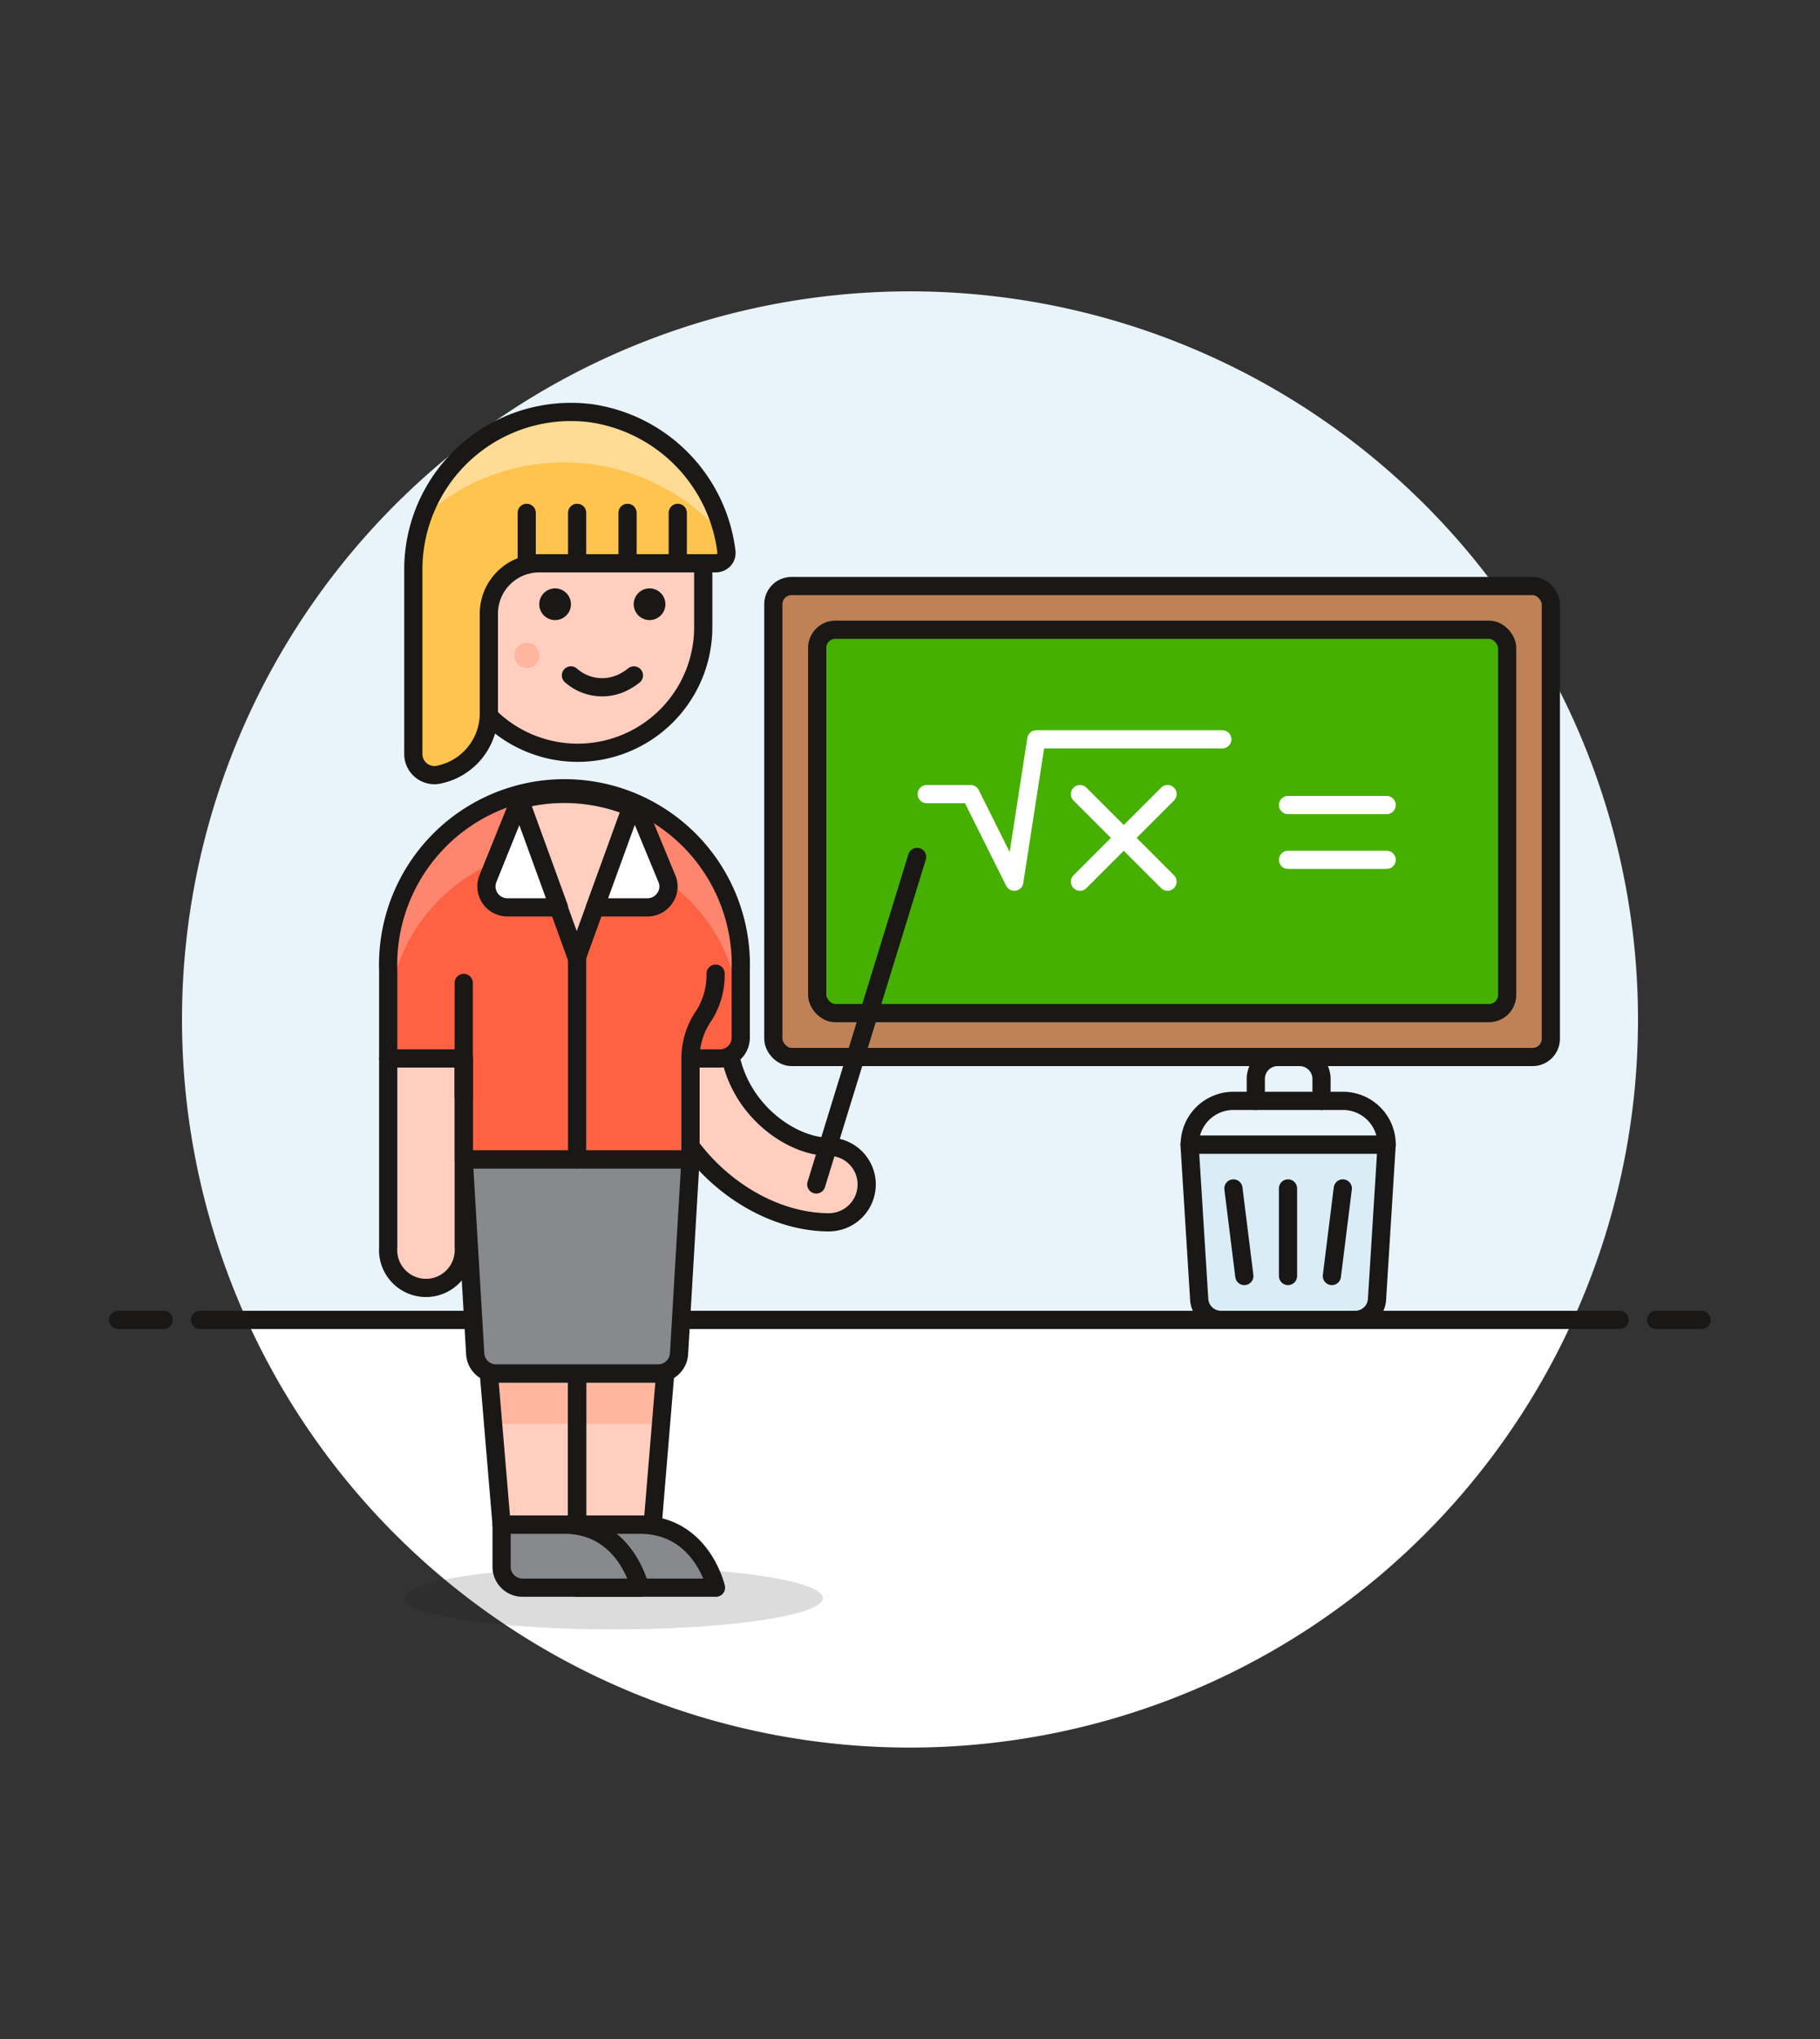 <svg id="Multicolor" xmlns="http://www.w3.org/2000/svg" viewBox="0 0 100 112"><rect x="0" y="0" width="100" height="112" fill="#333333" stroke="none"/><defs><style>.cls-1,.cls-14{fill:#e8f4fa;}.cls-2,.cls-21{fill:#fff;}.cls-11,.cls-12,.cls-3{fill:none;}.cls-10,.cls-11,.cls-13,.cls-14,.cls-17,.cls-18,.cls-21,.cls-3,.cls-4,.cls-9{stroke:#191816;}.cls-10,.cls-12,.cls-13,.cls-14,.cls-18,.cls-21,.cls-3,.cls-4,.cls-9{stroke-linecap:round;}.cls-10,.cls-11,.cls-12,.cls-13,.cls-14,.cls-17,.cls-18,.cls-21,.cls-3,.cls-4,.cls-9{stroke-linejoin:round;}.cls-16,.cls-4{fill:#ffcebf;}.cls-15,.cls-5{fill:#191816;}.cls-6{fill:#ffb59e;}.cls-7{fill:#ffc44d;}.cls-8{fill:#ffdb94;}.cls-9{fill:#bf8256;}.cls-10{fill:#46b000;}.cls-12{stroke:#fff;}.cls-13{fill:#daedf7;}.cls-15{opacity:0.15;}.cls-17,.cls-18{fill:#87898c;}.cls-19{fill:#ff6242;}.cls-20{fill:#ff866e;}</style></defs><title>03- teacher-chalkboard</title><g id="Background"><g id="New_Symbol_10-3" data-name="New Symbol 10"><path class="cls-1" d="M90,56A40,40,0,1,0,13.56,72.5H86.43A39.85,39.85,0,0,0,90,56Z"/><path class="cls-2" d="M13.56,72.5a40,40,0,0,0,72.87,0Z"/><line class="cls-3" x1="10.99" y1="72.5" x2="88.99" y2="72.5"/><line class="cls-3" x1="6.49" y1="72.5" x2="8.99" y2="72.5"/><line class="cls-3" x1="90.99" y1="72.5" x2="93.49" y2="72.5"/></g></g><g id="Scene"><path class="cls-4" d="M31.72,24.71a6.92,6.92,0,0,0-6.92,6.92V33c-2,0-1.84,3.46.34,3.46h0A6.9,6.9,0,0,0,38.64,34.4V31.63A6.92,6.92,0,0,0,31.72,24.71Z"/><path class="cls-5" d="M30.51,32.32a.87.87,0,1,0,.86.86.87.87,0,0,0-.86-.86Z"/><path class="cls-5" d="M35.7,32.32a.87.87,0,1,0,.86.86.87.87,0,0,0-.86-.86Z"/><path class="cls-6" d="M29.64,36a.69.69,0,1,1-.69-.69A.69.69,0,0,1,29.64,36Z"/><path class="cls-3" d="M31.37,37.1a2.59,2.59,0,0,0,3.05.28,2.71,2.71,0,0,0,.41-.28"/><path class="cls-7" d="M26.86,33.7a2.77,2.77,0,0,1,2.77-2.76h9.71a.61.61,0,0,0,.44-.2.56.56,0,0,0,.13-.46,8.76,8.76,0,0,0-7.42-7.58,8.66,8.66,0,0,0-9.78,8.58V41.43a1.16,1.16,0,0,0,1.45,1.11,3.44,3.44,0,0,0,2.7-3.3Z"/><path class="cls-8" d="M31,25.4a11.57,11.57,0,0,1,8.73,4,8.61,8.61,0,0,0-16.58-.91A11.5,11.5,0,0,1,31,25.4Z"/><rect class="cls-9" x="42.49" y="32.19" width="42.72" height="25.87" rx="1" ry="1"/><rect class="cls-10" x="44.9" y="34.59" width="37.91" height="21.06" rx="1" ry="1"/><path class="cls-11" d="M26.86,33.7a2.77,2.77,0,0,1,2.77-2.76h9.71a.61.61,0,0,0,.44-.2.56.56,0,0,0,.13-.46,8.76,8.76,0,0,0-7.42-7.58,8.66,8.66,0,0,0-9.78,8.58V41.43a1.16,1.16,0,0,0,1.45,1.11,3.44,3.44,0,0,0,2.7-3.3Z"/><line class="cls-3" x1="31.71" y1="30.94" x2="31.71" y2="28.17"/><line class="cls-3" x1="28.94" y1="31.02" x2="28.94" y2="28.17"/><line class="cls-3" x1="34.48" y1="30.94" x2="34.48" y2="28.17"/><line class="cls-3" x1="37.24" y1="30.94" x2="37.24" y2="28.17"/><polyline class="cls-12" points="67.16 40.61 56.94 40.61 55.73 48.43 53.33 43.62 50.92 43.62"/><line class="cls-12" x1="64.15" y1="43.62" x2="59.34" y2="48.43"/><line class="cls-12" x1="59.34" y1="43.62" x2="64.15" y2="48.43"/><line class="cls-12" x1="70.77" y1="44.22" x2="76.19" y2="44.22"/><line class="cls-12" x1="70.77" y1="47.23" x2="76.19" y2="47.23"/><path class="cls-13" d="M74.46,72.5H67.09a1.2,1.2,0,0,1-1.2-1.13l-.53-8.5H76.19l-.53,8.5A1.2,1.2,0,0,1,74.46,72.5Z"/><path class="cls-14" d="M73.78,60.47h-6a2.4,2.4,0,0,0-2.41,2.4H76.19A2.4,2.4,0,0,0,73.78,60.47Z"/><line class="cls-3" x1="70.77" y1="65.28" x2="70.77" y2="70.09"/><line class="cls-3" x1="73.78" y1="65.28" x2="73.18" y2="70.09"/><line class="cls-3" x1="67.77" y1="65.28" x2="68.37" y2="70.09"/><path class="cls-3" d="M69,60.47V59.26a1.2,1.2,0,0,1,1.2-1.2h1.21a1.2,1.2,0,0,1,1.2,1.2v1.21"/><ellipse class="cls-15" cx="33.71" cy="87.78" rx="11.5" ry="1.72"/><path class="cls-4" d="M47.62,65.06a2.08,2.08,0,0,1-2.07,2.08c-4.58,0-9.69-4.44-9.69-10.38v-.7a2.08,2.08,0,0,1,4.15,0v.7c0,3.8,3.28,6.23,5.54,6.23A2.07,2.07,0,0,1,47.62,65.06Z"/><polygon class="cls-16" points="31.71 83.75 27.56 83.75 26.86 75.44 31.71 75.44 31.71 83.75"/><polygon class="cls-6" points="31.71 78.21 27.09 78.21 26.86 75.44 31.71 75.44 31.71 78.21"/><polygon class="cls-3" points="31.71 83.75 27.56 83.75 26.86 75.44 31.71 75.44 31.71 83.75"/><polygon class="cls-16" points="31.71 83.75 35.86 83.75 36.55 75.44 31.71 75.44 31.71 83.75"/><polygon class="cls-6" points="31.71 78.21 36.32 78.21 36.55 75.44 31.71 75.44 31.71 78.21"/><polygon class="cls-3" points="31.71 83.75 35.86 83.75 36.55 75.44 31.71 75.44 31.71 83.75"/><line class="cls-4" x1="31.71" y1="75.44" x2="31.71" y2="86.51"/><path class="cls-17" d="M31.71,83.75h3.46c3.39,0,4.17,3.46,4.17,3.46H31.71Z"/><path class="cls-17" d="M27.56,83.75H31c3.39,0,4.16,3.46,4.16,3.46H28.71a1.15,1.15,0,0,1-1.15-1.15Z"/><path class="cls-18" d="M25.48,63.68l.63,10.68a1.14,1.14,0,0,0,1.15,1.08h8.9a1.15,1.15,0,0,0,1.15-1.08l.63-10.68Z"/><path class="cls-4" d="M21.33,58.14V68.52a2.08,2.08,0,1,0,4.15,0V58.14Z"/><line class="cls-3" x1="44.85" y1="65.06" x2="50.39" y2="47.07"/><path class="cls-19" d="M40.7,53.3a9.69,9.69,0,1,0-19.37,0v4.84h4.16v5.54H37.94V58.14h1.61A1.14,1.14,0,0,0,40.7,57Z"/><path class="cls-20" d="M31,43.61a9.69,9.69,0,0,0-9.69,9.69v3.28a9.69,9.69,0,1,1,19.37,0V53.3A9.68,9.68,0,0,0,31,43.61Z"/><path class="cls-3" d="M40.7,53.3a9.69,9.69,0,1,0-19.37,0v4.84h4.16v5.54H37.94V58.14h1.61A1.14,1.14,0,0,0,40.7,57Z"/><path class="cls-4" d="M31,43.61a9.54,9.54,0,0,0-2.46.32l3.15,8.68,3-8.27A9.59,9.59,0,0,0,31,43.61Z"/><line class="cls-3" x1="25.48" y1="60.22" x2="25.48" y2="53.99"/><line class="cls-3" x1="31.71" y1="52.61" x2="31.71" y2="63.68"/><path class="cls-21" d="M28.56,43.93l-1.75,4.33a1.15,1.15,0,0,0,1.07,1.58h2.83Z"/><path class="cls-21" d="M35.09,44.51l-.39-.17-2,5.5h2.83a1.14,1.14,0,0,0,1-.51,1.1,1.1,0,0,0,.11-1.07Z"/><path class="cls-3" d="M37.94,58.14a4.11,4.11,0,0,1,.76-2.39,4.2,4.2,0,0,0,.62-2.27"/></g></svg>